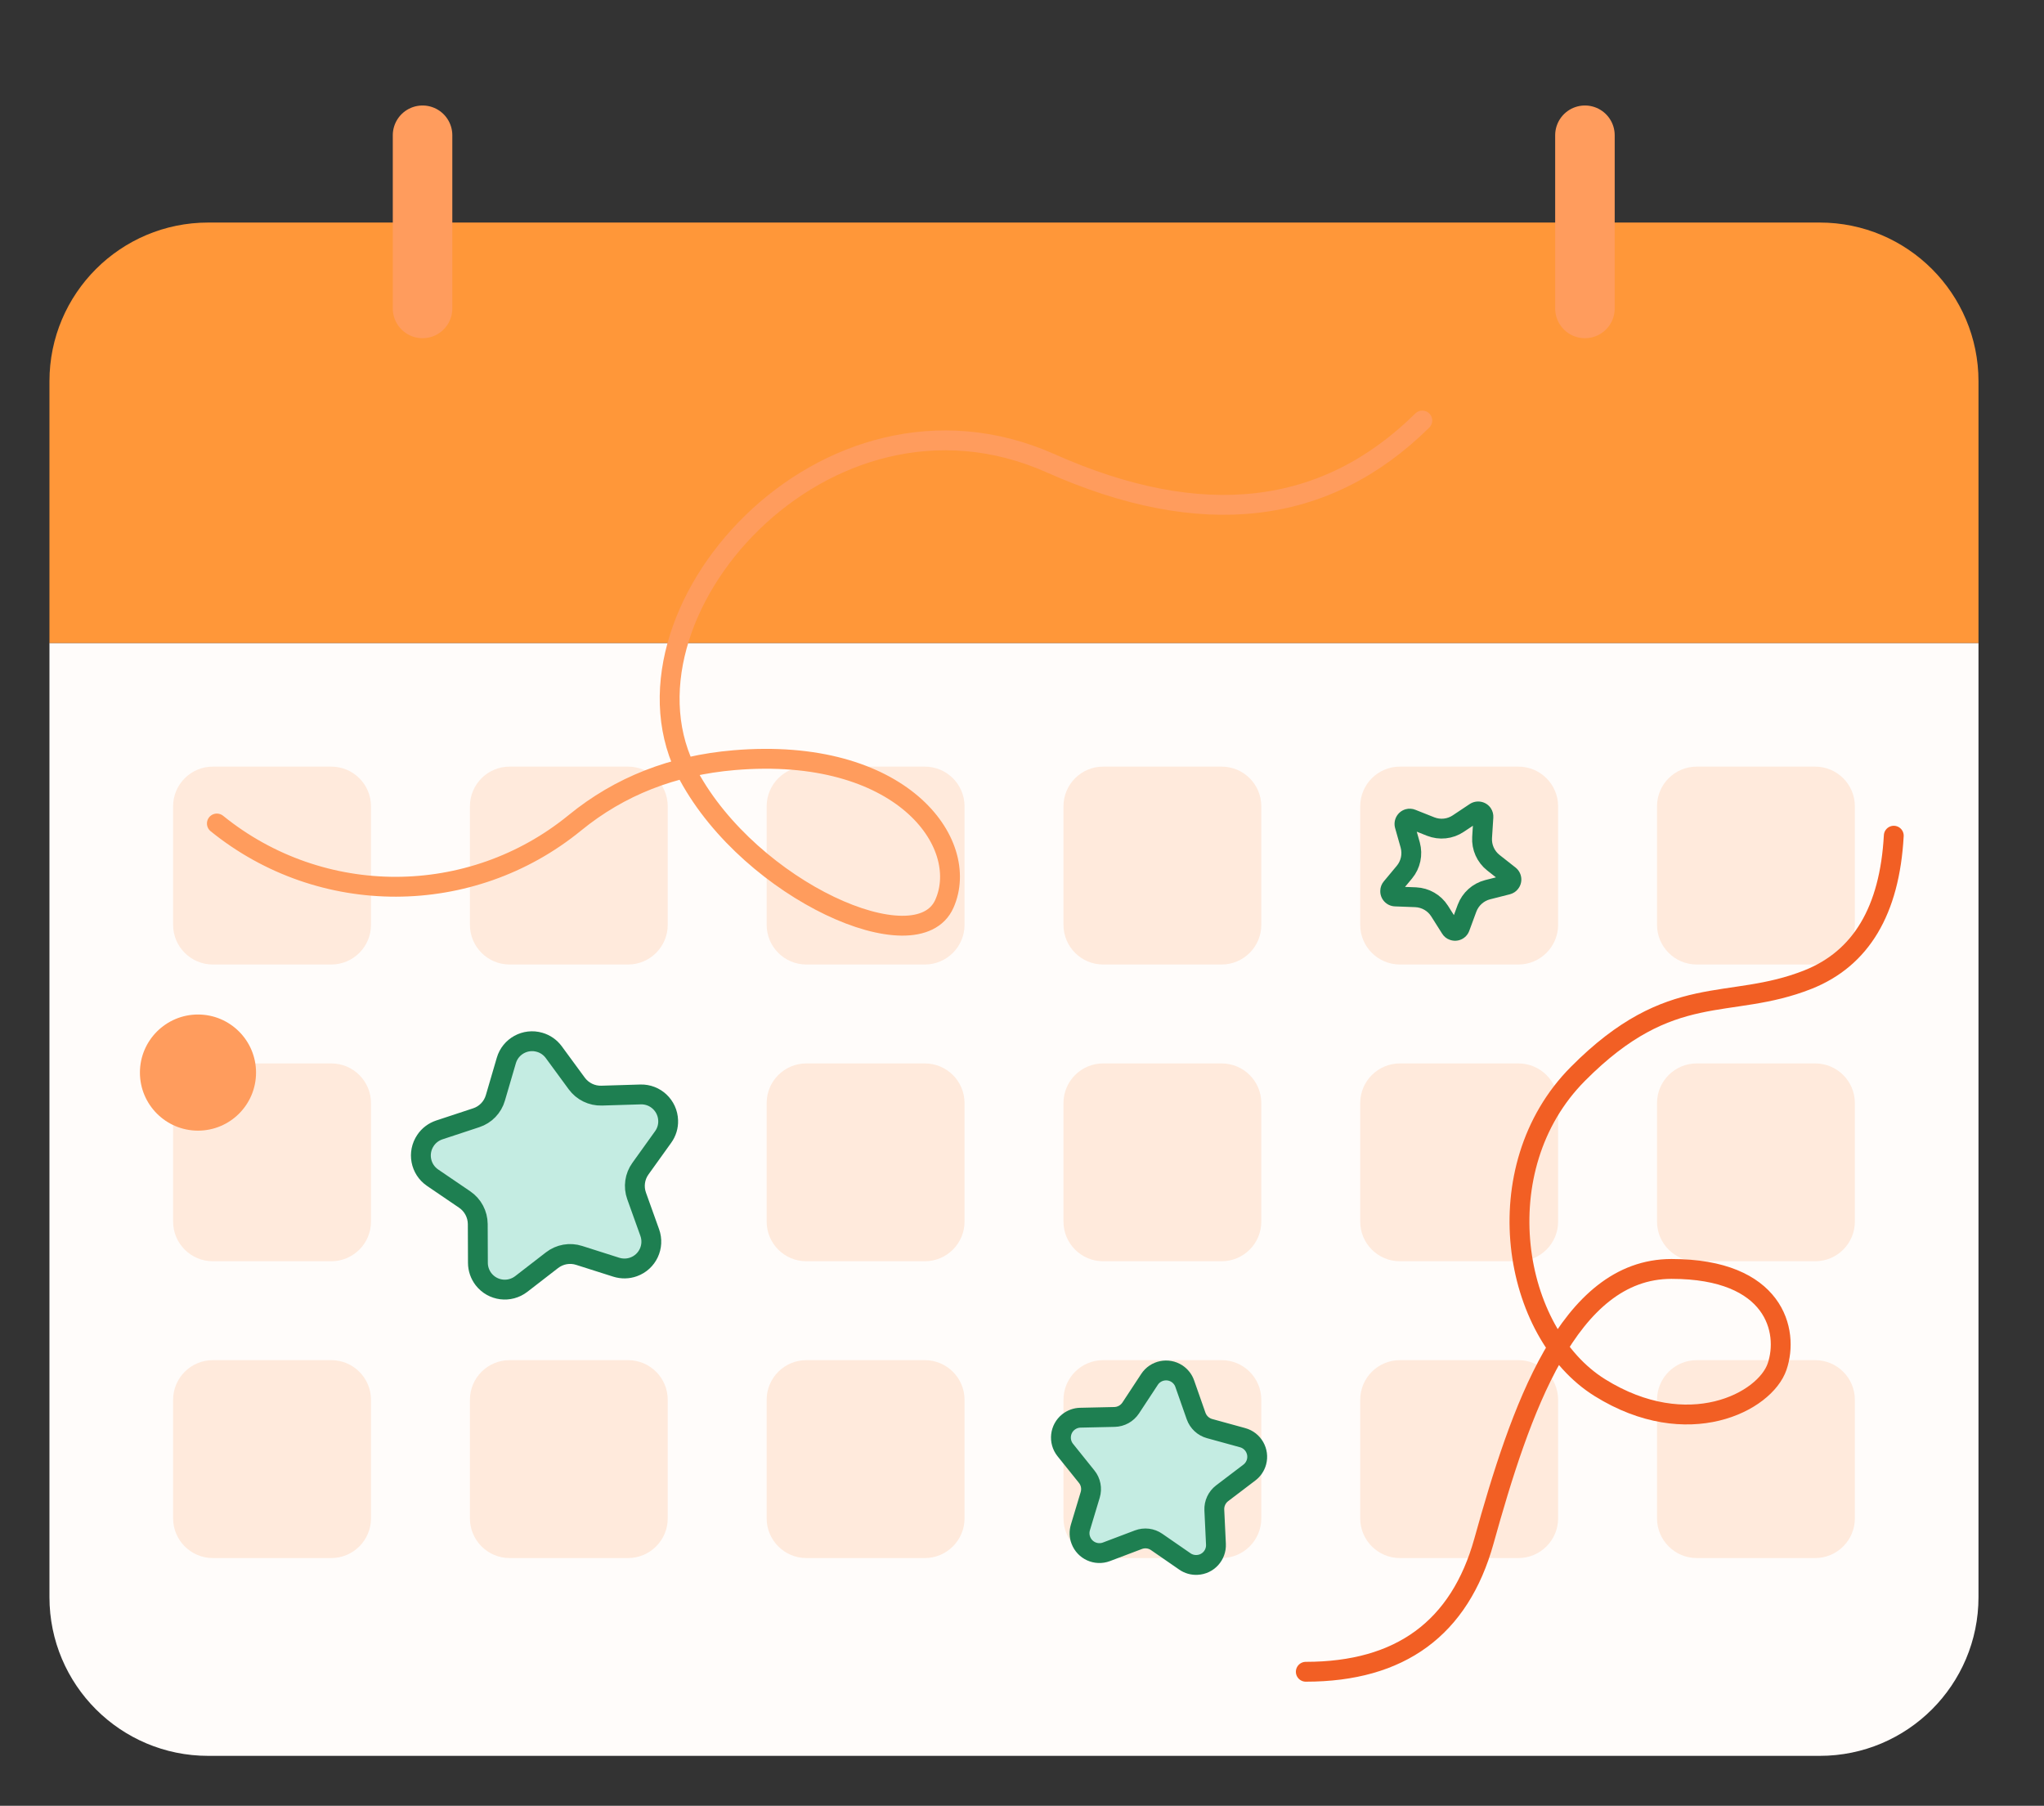 <?xml version="1.0" encoding="UTF-8"?>
<svg xmlns="http://www.w3.org/2000/svg" xmlns:xlink="http://www.w3.org/1999/xlink" width="103" height="91" viewBox="0 0 103 91">
<rect x="0" y="0" width="103" height="91" fill="#333333" stroke="none"/>
<defs>
<clipPath id="clip-0">
<path clip-rule="nonzero" d="M 2 32 L 100 32 L 100 89 L 2 89 Z M 2 32 "/>
</clipPath>
<clipPath id="clip-1">
<path clip-rule="evenodd" d="M 2.492 32.402 L 99.699 32.402 L 99.699 80.484 C 99.699 84.902 96.117 88.484 91.699 88.484 L 10.492 88.484 C 6.074 88.484 2.492 84.902 2.492 80.484 Z M 2.492 32.402 "/>
</clipPath>
<clipPath id="clip-2">
<path clip-rule="nonzero" d="M 2 11 L 100 11 L 100 33 L 2 33 Z M 2 11 "/>
</clipPath>
<clipPath id="clip-3">
<path clip-rule="evenodd" d="M 10.492 11.215 L 91.699 11.215 C 96.117 11.215 99.699 14.797 99.699 19.215 L 99.699 32.402 L 2.492 32.402 L 2.492 19.215 C 2.492 14.797 6.074 11.215 10.492 11.215 Z M 10.492 11.215 "/>
</clipPath>
<clipPath id="clip-4">
<path clip-rule="nonzero" d="M 83 68 L 94 68 L 94 79 L 83 79 Z M 83 68 "/>
</clipPath>
<clipPath id="clip-5">
<path clip-rule="evenodd" d="M 85.5 68.543 L 91.469 68.543 C 92.574 68.543 93.469 69.438 93.469 70.543 L 93.469 76.516 C 93.469 77.617 92.574 78.516 91.469 78.516 L 85.5 78.516 C 84.395 78.516 83.5 77.617 83.5 76.516 L 83.5 70.543 C 83.5 69.438 84.395 68.543 85.5 68.543 Z M 85.5 68.543 "/>
</clipPath>
<clipPath id="clip-6">
<path clip-rule="nonzero" d="M 68 68 L 79 68 L 79 79 L 68 79 Z M 68 68 "/>
</clipPath>
<clipPath id="clip-7">
<path clip-rule="evenodd" d="M 70.543 68.543 L 76.516 68.543 C 77.617 68.543 78.516 69.438 78.516 70.543 L 78.516 76.516 C 78.516 77.617 77.617 78.516 76.516 78.516 L 70.543 78.516 C 69.438 78.516 68.543 77.617 68.543 76.516 L 68.543 70.543 C 68.543 69.438 69.438 68.543 70.543 68.543 Z M 70.543 68.543 "/>
</clipPath>
<clipPath id="clip-8">
<path clip-rule="nonzero" d="M 53 68 L 64 68 L 64 79 L 53 79 Z M 53 68 "/>
</clipPath>
<clipPath id="clip-9">
<path clip-rule="evenodd" d="M 55.59 68.543 L 61.559 68.543 C 62.664 68.543 63.559 69.438 63.559 70.543 L 63.559 76.516 C 63.559 77.617 62.664 78.516 61.559 78.516 L 55.59 78.516 C 54.484 78.516 53.59 77.617 53.59 76.516 L 53.59 70.543 C 53.59 69.438 54.484 68.543 55.59 68.543 Z M 55.59 68.543 "/>
</clipPath>
<clipPath id="clip-10">
<path clip-rule="nonzero" d="M 38 68 L 49 68 L 49 79 L 38 79 Z M 38 68 "/>
</clipPath>
<clipPath id="clip-11">
<path clip-rule="evenodd" d="M 40.633 68.543 L 46.605 68.543 C 47.707 68.543 48.605 69.438 48.605 70.543 L 48.605 76.516 C 48.605 77.617 47.707 78.516 46.605 78.516 L 40.633 78.516 C 39.527 78.516 38.633 77.617 38.633 76.516 L 38.633 70.543 C 38.633 69.438 39.527 68.543 40.633 68.543 Z M 40.633 68.543 "/>
</clipPath>
<clipPath id="clip-12">
<path clip-rule="nonzero" d="M 23 68 L 34 68 L 34 79 L 23 79 Z M 23 68 "/>
</clipPath>
<clipPath id="clip-13">
<path clip-rule="evenodd" d="M 25.68 68.543 L 31.648 68.543 C 32.754 68.543 33.648 69.438 33.648 70.543 L 33.648 76.516 C 33.648 77.617 32.754 78.516 31.648 78.516 L 25.68 78.516 C 24.574 78.516 23.68 77.617 23.68 76.516 L 23.68 70.543 C 23.68 69.438 24.574 68.543 25.68 68.543 Z M 25.68 68.543 "/>
</clipPath>
<clipPath id="clip-14">
<path clip-rule="nonzero" d="M 8 68 L 19 68 L 19 79 L 8 79 Z M 8 68 "/>
</clipPath>
<clipPath id="clip-15">
<path clip-rule="evenodd" d="M 10.723 68.543 L 16.695 68.543 C 17.797 68.543 18.695 69.438 18.695 70.543 L 18.695 76.516 C 18.695 77.617 17.797 78.516 16.695 78.516 L 10.723 78.516 C 9.621 78.516 8.723 77.617 8.723 76.516 L 8.723 70.543 C 8.723 69.438 9.621 68.543 10.723 68.543 Z M 10.723 68.543 "/>
</clipPath>
<clipPath id="clip-16">
<path clip-rule="nonzero" d="M 83 53 L 94 53 L 94 64 L 83 64 Z M 83 53 "/>
</clipPath>
<clipPath id="clip-17">
<path clip-rule="evenodd" d="M 85.5 53.59 L 91.469 53.59 C 92.574 53.59 93.469 54.484 93.469 55.59 L 93.469 61.559 C 93.469 62.664 92.574 63.559 91.469 63.559 L 85.5 63.559 C 84.395 63.559 83.5 62.664 83.5 61.559 L 83.5 55.59 C 83.5 54.484 84.395 53.59 85.5 53.59 Z M 85.5 53.59 "/>
</clipPath>
<clipPath id="clip-18">
<path clip-rule="nonzero" d="M 68 53 L 79 53 L 79 64 L 68 64 Z M 68 53 "/>
</clipPath>
<clipPath id="clip-19">
<path clip-rule="evenodd" d="M 70.543 53.59 L 76.516 53.59 C 77.617 53.59 78.516 54.484 78.516 55.59 L 78.516 61.559 C 78.516 62.664 77.617 63.559 76.516 63.559 L 70.543 63.559 C 69.438 63.559 68.543 62.664 68.543 61.559 L 68.543 55.59 C 68.543 54.484 69.438 53.59 70.543 53.59 Z M 70.543 53.59 "/>
</clipPath>
<clipPath id="clip-20">
<path clip-rule="nonzero" d="M 53 53 L 64 53 L 64 64 L 53 64 Z M 53 53 "/>
</clipPath>
<clipPath id="clip-21">
<path clip-rule="evenodd" d="M 55.59 53.59 L 61.559 53.59 C 62.664 53.59 63.559 54.484 63.559 55.59 L 63.559 61.559 C 63.559 62.664 62.664 63.559 61.559 63.559 L 55.59 63.559 C 54.484 63.559 53.59 62.664 53.59 61.559 L 53.59 55.59 C 53.59 54.484 54.484 53.59 55.59 53.59 Z M 55.59 53.59 "/>
</clipPath>
<clipPath id="clip-22">
<path clip-rule="nonzero" d="M 38 53 L 49 53 L 49 64 L 38 64 Z M 38 53 "/>
</clipPath>
<clipPath id="clip-23">
<path clip-rule="evenodd" d="M 40.633 53.59 L 46.605 53.59 C 47.707 53.59 48.605 54.484 48.605 55.59 L 48.605 61.559 C 48.605 62.664 47.707 63.559 46.605 63.559 L 40.633 63.559 C 39.527 63.559 38.633 62.664 38.633 61.559 L 38.633 55.59 C 38.633 54.484 39.527 53.59 40.633 53.59 Z M 40.633 53.59 "/>
</clipPath>
<clipPath id="clip-24">
<path clip-rule="nonzero" d="M 23 53 L 34 53 L 34 64 L 23 64 Z M 23 53 "/>
</clipPath>
<clipPath id="clip-25">
<path clip-rule="evenodd" d="M 25.68 53.59 L 31.648 53.59 C 32.754 53.59 33.648 54.484 33.648 55.59 L 33.648 61.559 C 33.648 62.664 32.754 63.559 31.648 63.559 L 25.68 63.559 C 24.574 63.559 23.68 62.664 23.68 61.559 L 23.68 55.59 C 23.68 54.484 24.574 53.59 25.68 53.59 Z M 25.68 53.59 "/>
</clipPath>
<clipPath id="clip-26">
<path clip-rule="nonzero" d="M 8 53 L 19 53 L 19 64 L 8 64 Z M 8 53 "/>
</clipPath>
<clipPath id="clip-27">
<path clip-rule="evenodd" d="M 10.723 53.59 L 16.695 53.59 C 17.797 53.59 18.695 54.484 18.695 55.59 L 18.695 61.559 C 18.695 62.664 17.797 63.559 16.695 63.559 L 10.723 63.559 C 9.621 63.559 8.723 62.664 8.723 61.559 L 8.723 55.59 C 8.723 54.484 9.621 53.59 10.723 53.59 Z M 10.723 53.59 "/>
</clipPath>
<clipPath id="clip-28">
<path clip-rule="nonzero" d="M 83 38 L 94 38 L 94 49 L 83 49 Z M 83 38 "/>
</clipPath>
<clipPath id="clip-29">
<path clip-rule="evenodd" d="M 85.5 38.633 L 91.469 38.633 C 92.574 38.633 93.469 39.527 93.469 40.633 L 93.469 46.605 C 93.469 47.707 92.574 48.605 91.469 48.605 L 85.5 48.605 C 84.395 48.605 83.5 47.707 83.5 46.605 L 83.5 40.633 C 83.5 39.527 84.395 38.633 85.5 38.633 Z M 85.5 38.633 "/>
</clipPath>
<clipPath id="clip-30">
<path clip-rule="nonzero" d="M 68 38 L 79 38 L 79 49 L 68 49 Z M 68 38 "/>
</clipPath>
<clipPath id="clip-31">
<path clip-rule="evenodd" d="M 70.543 38.633 L 76.516 38.633 C 77.617 38.633 78.516 39.527 78.516 40.633 L 78.516 46.605 C 78.516 47.707 77.617 48.605 76.516 48.605 L 70.543 48.605 C 69.438 48.605 68.543 47.707 68.543 46.605 L 68.543 40.633 C 68.543 39.527 69.438 38.633 70.543 38.633 Z M 70.543 38.633 "/>
</clipPath>
<clipPath id="clip-32">
<path clip-rule="nonzero" d="M 53 38 L 64 38 L 64 49 L 53 49 Z M 53 38 "/>
</clipPath>
<clipPath id="clip-33">
<path clip-rule="evenodd" d="M 55.59 38.633 L 61.559 38.633 C 62.664 38.633 63.559 39.527 63.559 40.633 L 63.559 46.605 C 63.559 47.707 62.664 48.605 61.559 48.605 L 55.59 48.605 C 54.484 48.605 53.59 47.707 53.59 46.605 L 53.59 40.633 C 53.59 39.527 54.484 38.633 55.59 38.633 Z M 55.59 38.633 "/>
</clipPath>
<clipPath id="clip-34">
<path clip-rule="nonzero" d="M 38 38 L 49 38 L 49 49 L 38 49 Z M 38 38 "/>
</clipPath>
<clipPath id="clip-35">
<path clip-rule="evenodd" d="M 40.633 38.633 L 46.605 38.633 C 47.707 38.633 48.605 39.527 48.605 40.633 L 48.605 46.605 C 48.605 47.707 47.707 48.605 46.605 48.605 L 40.633 48.605 C 39.527 48.605 38.633 47.707 38.633 46.605 L 38.633 40.633 C 38.633 39.527 39.527 38.633 40.633 38.633 Z M 40.633 38.633 "/>
</clipPath>
<clipPath id="clip-36">
<path clip-rule="nonzero" d="M 23 38 L 34 38 L 34 49 L 23 49 Z M 23 38 "/>
</clipPath>
<clipPath id="clip-37">
<path clip-rule="evenodd" d="M 25.68 38.633 L 31.648 38.633 C 32.754 38.633 33.648 39.527 33.648 40.633 L 33.648 46.605 C 33.648 47.707 32.754 48.605 31.648 48.605 L 25.68 48.605 C 24.574 48.605 23.68 47.707 23.68 46.605 L 23.68 40.633 C 23.68 39.527 24.574 38.633 25.68 38.633 Z M 25.68 38.633 "/>
</clipPath>
<clipPath id="clip-38">
<path clip-rule="nonzero" d="M 8 38 L 19 38 L 19 49 L 8 49 Z M 8 38 "/>
</clipPath>
<clipPath id="clip-39">
<path clip-rule="evenodd" d="M 10.723 38.633 L 16.695 38.633 C 17.797 38.633 18.695 39.527 18.695 40.633 L 18.695 46.605 C 18.695 47.707 17.797 48.605 16.695 48.605 L 10.723 48.605 C 9.621 48.605 8.723 47.707 8.723 46.605 L 8.723 40.633 C 8.723 39.527 9.621 38.633 10.723 38.633 Z M 10.723 38.633 "/>
</clipPath>
<clipPath id="clip-40">
<path clip-rule="nonzero" d="M 21 52 L 34 52 L 34 65 L 21 65 Z M 21 52 "/>
</clipPath>
<clipPath id="clip-41">
<path clip-rule="evenodd" d="M 27.809 63.508 L 26.262 64.703 C 25.668 65.16 24.82 65.055 24.359 64.461 C 24.18 64.227 24.078 63.938 24.078 63.641 L 24.07 61.684 C 24.066 61.188 23.82 60.727 23.414 60.449 L 21.797 59.348 C 21.18 58.926 21.02 58.086 21.441 57.465 C 21.605 57.219 21.852 57.035 22.133 56.941 L 23.992 56.328 C 24.461 56.176 24.824 55.801 24.961 55.324 L 25.512 53.445 C 25.719 52.73 26.473 52.316 27.191 52.527 C 27.477 52.609 27.727 52.785 27.902 53.023 L 29.059 54.602 C 29.352 55 29.82 55.23 30.316 55.215 L 32.27 55.156 C 33.02 55.133 33.641 55.723 33.664 56.469 C 33.676 56.766 33.586 57.059 33.41 57.301 L 32.27 58.891 C 31.98 59.289 31.906 59.805 32.074 60.27 L 32.734 62.113 C 32.988 62.816 32.621 63.594 31.918 63.844 C 31.637 63.945 31.332 63.949 31.047 63.859 L 29.184 63.266 C 28.715 63.113 28.199 63.203 27.809 63.508 Z M 27.809 63.508 "/>
</clipPath>
<clipPath id="clip-42">
<path clip-rule="nonzero" d="M 53 69 L 64 69 L 64 79 L 53 79 Z M 53 69 "/>
</clipPath>
<clipPath id="clip-43">
<path clip-rule="evenodd" d="M 57.363 77.586 L 55.754 78.195 C 55.234 78.391 54.66 78.129 54.465 77.613 C 54.387 77.41 54.379 77.184 54.441 76.973 L 54.938 75.324 C 55.031 75.008 54.965 74.664 54.758 74.41 L 53.68 73.066 C 53.336 72.637 53.406 72.004 53.836 71.66 C 54.008 71.523 54.219 71.445 54.438 71.441 L 56.16 71.402 C 56.492 71.395 56.793 71.227 56.977 70.949 L 57.922 69.512 C 58.223 69.051 58.844 68.922 59.305 69.223 C 59.488 69.344 59.629 69.523 59.699 69.73 L 60.27 71.355 C 60.379 71.664 60.633 71.902 60.949 71.988 L 62.609 72.445 C 63.145 72.59 63.457 73.141 63.312 73.672 C 63.254 73.883 63.129 74.07 62.953 74.203 L 61.582 75.246 C 61.32 75.445 61.172 75.762 61.188 76.09 L 61.27 77.812 C 61.297 78.363 60.871 78.832 60.32 78.855 C 60.102 78.867 59.883 78.805 59.703 78.68 L 58.285 77.699 C 58.016 77.512 57.672 77.469 57.363 77.586 Z M 57.363 77.586 "/>
</clipPath>
<clipPath id="clip-44">
<path clip-rule="nonzero" d="M 69 40 L 77 40 L 77 48 L 69 48 Z M 69 40 "/>
</clipPath>
<clipPath id="clip-45">
<path clip-rule="evenodd" d="M 71.316 45.715 L 70.289 45.676 C 69.867 45.66 69.535 45.301 69.555 44.879 C 69.559 44.711 69.621 44.547 69.73 44.418 L 70.387 43.629 C 70.598 43.375 70.668 43.035 70.582 42.719 L 70.301 41.727 C 70.188 41.32 70.426 40.895 70.832 40.781 C 70.992 40.734 71.168 40.746 71.324 40.809 L 72.277 41.188 C 72.586 41.309 72.93 41.273 73.203 41.09 L 74.059 40.52 C 74.414 40.285 74.891 40.379 75.125 40.73 C 75.219 40.871 75.262 41.039 75.25 41.207 L 75.184 42.234 C 75.164 42.562 75.305 42.879 75.562 43.082 L 76.371 43.719 C 76.703 43.984 76.762 44.465 76.496 44.797 C 76.395 44.93 76.25 45.023 76.086 45.066 L 75.086 45.32 C 74.77 45.402 74.512 45.633 74.395 45.941 L 74.039 46.906 C 73.895 47.305 73.453 47.508 73.055 47.359 C 72.895 47.305 72.762 47.195 72.672 47.051 L 72.121 46.18 C 71.945 45.902 71.645 45.73 71.316 45.715 Z M 71.316 45.715 "/>
</clipPath>
<clipPath id="clip-46">
<path clip-rule="nonzero" d="M 7 51 L 13 51 L 13 57 L 7 57 Z M 7 51 "/>
</clipPath>
<clipPath id="clip-47">
<path clip-rule="evenodd" d="M 9.977 56.977 C 11.594 56.977 12.902 55.668 12.902 54.051 C 12.902 52.438 11.594 51.125 9.977 51.125 C 8.363 51.125 7.051 52.438 7.051 54.051 C 7.051 55.668 8.363 56.977 9.977 56.977 Z M 9.977 56.977 "/>
</clipPath>
</defs>
<g clip-path="url(#clip-0)">
<g clip-path="url(#clip-1)">
<path fill-rule="nonzero" fill="rgb(100%, 98.824%, 98.039%)" fill-opacity="1" d="M 1.492 31.402 L 100.699 31.402 L 100.699 89.484 L 1.492 89.484 Z M 1.492 31.402 "/>
</g>
</g>
<g clip-path="url(#clip-2)">
<g clip-path="url(#clip-3)">
<path fill-rule="nonzero" fill="rgb(100%, 59.2%, 22.3%)" fill-opacity="1" d="M 1.492 10.215 L 100.699 10.215 L 100.699 33.402 L 1.492 33.402 Z M 1.492 10.215 "/>
</g>
</g>
<g clip-path="url(#clip-4)">
<g clip-path="url(#clip-5)">
<path fill-rule="nonzero" fill="rgb(100%, 91.765%, 86.275%)" fill-opacity="1" d="M 82.5 67.543 L 94.469 67.543 L 94.469 79.516 L 82.5 79.516 Z M 82.5 67.543 "/>
</g>
</g>
<g clip-path="url(#clip-6)">
<g clip-path="url(#clip-7)">
<path fill-rule="nonzero" fill="rgb(100%, 91.765%, 86.275%)" fill-opacity="1" d="M 67.543 67.543 L 79.516 67.543 L 79.516 79.516 L 67.543 79.516 Z M 67.543 67.543 "/>
</g>
</g>
<g clip-path="url(#clip-8)">
<g clip-path="url(#clip-9)">
<path fill-rule="nonzero" fill="rgb(100%, 91.765%, 86.275%)" fill-opacity="1" d="M 52.59 67.543 L 64.559 67.543 L 64.559 79.516 L 52.59 79.516 Z M 52.59 67.543 "/>
</g>
</g>
<g clip-path="url(#clip-10)">
<g clip-path="url(#clip-11)">
<path fill-rule="nonzero" fill="rgb(100%, 91.765%, 86.275%)" fill-opacity="1" d="M 37.633 67.543 L 49.605 67.543 L 49.605 79.516 L 37.633 79.516 Z M 37.633 67.543 "/>
</g>
</g>
<g clip-path="url(#clip-12)">
<g clip-path="url(#clip-13)">
<path fill-rule="nonzero" fill="rgb(100%, 91.765%, 86.275%)" fill-opacity="1" d="M 22.68 67.543 L 34.648 67.543 L 34.648 79.516 L 22.68 79.516 Z M 22.68 67.543 "/>
</g>
</g>
<g clip-path="url(#clip-14)">
<g clip-path="url(#clip-15)">
<path fill-rule="nonzero" fill="rgb(100%, 91.765%, 86.275%)" fill-opacity="1" d="M 7.723 67.543 L 19.695 67.543 L 19.695 79.516 L 7.723 79.516 Z M 7.723 67.543 "/>
</g>
</g>
<g clip-path="url(#clip-16)">
<g clip-path="url(#clip-17)">
<path fill-rule="nonzero" fill="rgb(100%, 91.765%, 86.275%)" fill-opacity="1" d="M 82.5 52.59 L 94.469 52.59 L 94.469 64.559 L 82.5 64.559 Z M 82.5 52.59 "/>
</g>
</g>
<g clip-path="url(#clip-18)">
<g clip-path="url(#clip-19)">
<path fill-rule="nonzero" fill="rgb(100%, 91.765%, 86.275%)" fill-opacity="1" d="M 67.543 52.59 L 79.516 52.59 L 79.516 64.559 L 67.543 64.559 Z M 67.543 52.59 "/>
</g>
</g>
<g clip-path="url(#clip-20)">
<g clip-path="url(#clip-21)">
<path fill-rule="nonzero" fill="rgb(100%, 91.765%, 86.275%)" fill-opacity="1" d="M 52.59 52.59 L 64.559 52.59 L 64.559 64.559 L 52.59 64.559 Z M 52.59 52.59 "/>
</g>
</g>
<g clip-path="url(#clip-22)">
<g clip-path="url(#clip-23)">
<path fill-rule="nonzero" fill="rgb(100%, 91.765%, 86.275%)" fill-opacity="1" d="M 37.633 52.59 L 49.605 52.59 L 49.605 64.559 L 37.633 64.559 Z M 37.633 52.59 "/>
</g>
</g>
<g clip-path="url(#clip-24)">
<g clip-path="url(#clip-25)">
<path fill-rule="nonzero" fill="rgb(100%, 98.824%, 98.039%)" fill-opacity="1" d="M 22.68 52.59 L 34.648 52.59 L 34.648 64.559 L 22.68 64.559 Z M 22.68 52.59 "/>
</g>
</g>
<g clip-path="url(#clip-26)">
<g clip-path="url(#clip-27)">
<path fill-rule="nonzero" fill="rgb(100%, 91.765%, 86.275%)" fill-opacity="1" d="M 7.723 52.59 L 19.695 52.59 L 19.695 64.559 L 7.723 64.559 Z M 7.723 52.59 "/>
</g>
</g>
<g clip-path="url(#clip-28)">
<g clip-path="url(#clip-29)">
<path fill-rule="nonzero" fill="rgb(100%, 91.765%, 86.275%)" fill-opacity="1" d="M 82.5 37.633 L 94.469 37.633 L 94.469 49.605 L 82.5 49.605 Z M 82.5 37.633 "/>
</g>
</g>
<g clip-path="url(#clip-30)">
<g clip-path="url(#clip-31)">
<path fill-rule="nonzero" fill="rgb(100%, 91.765%, 86.275%)" fill-opacity="1" d="M 67.543 37.633 L 79.516 37.633 L 79.516 49.605 L 67.543 49.605 Z M 67.543 37.633 "/>
</g>
</g>
<g clip-path="url(#clip-32)">
<g clip-path="url(#clip-33)">
<path fill-rule="nonzero" fill="rgb(100%, 91.765%, 86.275%)" fill-opacity="1" d="M 52.59 37.633 L 64.559 37.633 L 64.559 49.605 L 52.59 49.605 Z M 52.59 37.633 "/>
</g>
</g>
<g clip-path="url(#clip-34)">
<g clip-path="url(#clip-35)">
<path fill-rule="nonzero" fill="rgb(100%, 91.765%, 86.275%)" fill-opacity="1" d="M 37.633 37.633 L 49.605 37.633 L 49.605 49.605 L 37.633 49.605 Z M 37.633 37.633 "/>
</g>
</g>
<g clip-path="url(#clip-36)">
<g clip-path="url(#clip-37)">
<path fill-rule="nonzero" fill="rgb(100%, 91.765%, 86.275%)" fill-opacity="1" d="M 22.68 37.633 L 34.648 37.633 L 34.648 49.605 L 22.68 49.605 Z M 22.68 37.633 "/>
</g>
</g>
<g clip-path="url(#clip-38)">
<g clip-path="url(#clip-39)">
<path fill-rule="nonzero" fill="rgb(100%, 91.765%, 86.275%)" fill-opacity="1" d="M 7.723 37.633 L 19.695 37.633 L 19.695 49.605 L 7.723 49.605 Z M 7.723 37.633 "/>
</g>
</g>
<g clip-path="url(#clip-40)">
<g clip-path="url(#clip-41)">
<path fill-rule="nonzero" fill="rgb(76.863%, 92.549%, 88.628%)" fill-opacity="1" d="M 17.664 51.895 L 34.105 48.992 L 37.027 65.586 L 20.59 68.484 Z M 17.664 51.895 "/>
</g>
</g>
<path fill="none" stroke-width="1" stroke-linecap="butt" stroke-linejoin="miter" stroke="rgb(11.765%, 49.803%, 31.764%)" stroke-opacity="1" stroke-miterlimit="10" d="M 7.164 12.768 L 5.433 13.677 C 4.769 14.024 3.953 13.773 3.602 13.108 C 3.466 12.846 3.416 12.544 3.467 12.251 L 3.8 10.323 C 3.882 9.833 3.72 9.337 3.368 8.993 L 1.966 7.627 C 1.432 7.105 1.42 6.25 1.943 5.712 C 2.147 5.498 2.422 5.36 2.715 5.316 L 4.653 5.035 C 5.141 4.966 5.564 4.66 5.781 4.215 L 6.65 2.46 C 6.978 1.792 7.792 1.515 8.463 1.848 C 8.73 1.978 8.945 2.194 9.077 2.46 L 9.942 4.214 C 10.161 4.658 10.583 4.966 11.074 5.037 L 13.008 5.318 C 13.75 5.425 14.26 6.114 14.153 6.853 C 14.113 7.147 13.974 7.42 13.759 7.628 L 12.359 8.996 C 12.005 9.338 11.843 9.833 11.927 10.32 L 12.257 12.25 C 12.385 12.987 11.889 13.689 11.153 13.813 C 10.858 13.864 10.558 13.815 10.292 13.677 L 8.56 12.769 C 8.125 12.537 7.602 12.536 7.164 12.768 Z M 7.164 12.768 " transform="matrix(0.985, -0.174, 0.174, 0.985, 18.536, 52.178)"/>
<path fill="none" stroke-width="3" stroke-linecap="round" stroke-linejoin="miter" stroke="rgb(100%, 61.177%, 36.47%)" stroke-opacity="1" stroke-miterlimit="10" d="M 0.623 -0.002 L 0.623 8.725 " transform="matrix(1, 0, 0, 1, 20.67, 6.818)"/>
<path fill="none" stroke-width="3" stroke-linecap="round" stroke-linejoin="miter" stroke="rgb(100%, 61.177%, 36.47%)" stroke-opacity="1" stroke-miterlimit="10" d="M 0.624 -0.002 L 0.624 8.725 " transform="matrix(1, 0, 0, 1, 79.243, 6.818)"/>
<g clip-path="url(#clip-42)">
<g clip-path="url(#clip-43)">
<path fill-rule="nonzero" fill="rgb(76.863%, 92.549%, 88.628%)" fill-opacity="1" d="M 52.617 66.582 L 65.773 68.199 L 64.18 81.207 L 51.02 79.59 Z M 52.617 66.582 "/>
</g>
</g>
<path fill="none" stroke-width="1" stroke-linecap="butt" stroke-linejoin="miter" stroke="rgb(11.765%, 49.803%, 31.764%)" stroke-opacity="1" stroke-miterlimit="10" d="M 5.656 9.9 L 4.133 10.701 C 3.641 10.958 3.039 10.768 2.783 10.28 C 2.68 10.088 2.645 9.864 2.681 9.647 L 2.973 7.95 C 3.027 7.625 2.92 7.292 2.683 7.065 L 1.449 5.863 C 1.056 5.478 1.048 4.841 1.433 4.448 C 1.587 4.291 1.787 4.188 2.003 4.157 L 3.708 3.909 C 4.037 3.861 4.315 3.657 4.464 3.36 L 5.227 1.818 C 5.469 1.323 6.07 1.12 6.564 1.362 C 6.761 1.46 6.922 1.621 7.017 1.818 L 7.781 3.361 C 7.928 3.654 8.209 3.86 8.533 3.907 L 10.237 4.158 C 10.785 4.236 11.163 4.745 11.084 5.29 C 11.052 5.506 10.95 5.708 10.792 5.861 L 9.558 7.063 C 9.323 7.293 9.214 7.625 9.27 7.949 L 9.561 9.648 C 9.655 10.192 9.29 10.709 8.746 10.799 C 8.53 10.838 8.305 10.802 8.112 10.7 L 6.585 9.9 C 6.295 9.746 5.948 9.746 5.656 9.9 Z M 5.656 9.9 " transform="matrix(0.993, 0.122, -0.122, 0.993, 52.956, 67.071)"/>
<g clip-path="url(#clip-44)">
<g clip-path="url(#clip-45)">
<path fill="none" stroke-width="2" stroke-linecap="butt" stroke-linejoin="miter" stroke="rgb(11.765%, 49.803%, 31.764%)" stroke-opacity="1" stroke-miterlimit="5" d="M 3.986 7.265 L 3.077 7.745 C 2.703 7.942 2.236 7.797 2.042 7.422 C 1.962 7.275 1.934 7.101 1.964 6.935 L 2.138 5.924 C 2.193 5.598 2.084 5.269 1.852 5.038 L 1.112 4.319 C 0.811 4.024 0.804 3.536 1.099 3.235 C 1.215 3.114 1.373 3.036 1.539 3.012 L 2.554 2.864 C 2.882 2.814 3.162 2.612 3.307 2.316 L 3.763 1.395 C 3.954 1.014 4.413 0.857 4.792 1.044 C 4.943 1.119 5.065 1.243 5.138 1.394 L 5.595 2.317 C 5.742 2.611 6.022 2.815 6.347 2.862 L 7.365 3.009 C 7.786 3.073 8.077 3.46 8.013 3.88 C 7.991 4.046 7.913 4.2 7.792 4.319 L 7.053 5.039 C 6.82 5.268 6.712 5.596 6.765 5.922 L 6.939 6.936 C 7.013 7.353 6.733 7.75 6.313 7.82 C 6.147 7.853 5.978 7.825 5.828 7.744 L 4.915 7.265 C 4.624 7.113 4.278 7.115 3.986 7.265 Z M 3.986 7.265 " transform="matrix(0.866, 0.5, -0.5, 0.866, 71.497, 37.43)"/>
</g>
</g>
<path fill="none" stroke-width="1" stroke-linecap="round" stroke-linejoin="round" stroke="rgb(94.902%, 37.254%, 14.117%)" stroke-opacity="1" stroke-miterlimit="10" d="M 0.001 42.131 C 4.762 42.131 7.755 39.936 8.977 35.549 C 10.809 28.967 13.219 21.831 18.43 21.831 C 23.645 21.831 24.36 24.971 23.751 26.752 C 23.145 28.538 19.258 30.577 14.821 27.815 C 10.383 25.053 8.989 16.756 13.712 12.002 C 18.43 7.249 21.298 8.842 25.309 7.249 C 27.981 6.186 29.423 3.772 29.63 -0.001 " transform="matrix(1, 0, 0, 1, 65.8, 42.115)"/>
<path fill="none" stroke-width="1" stroke-linecap="round" stroke-linejoin="round" stroke="rgb(100%, 61.177%, 36.47%)" stroke-opacity="1" stroke-miterlimit="10" d="M -0.002 44.47 C 2.495 38.082 7.901 34.888 16.222 34.887 C 28.704 34.888 33.685 18.619 26.476 13.098 C 21.237 9.08 12.086 9.08 12.086 12.441 C 12.088 15.805 17.329 18.799 24.699 14.744 C 27.416 13.248 29.433 11.2 30.743 8.602 C 33.789 2.555 40.663 -0.522 47.203 1.231 " transform="matrix(-0.914, -0.407, 0.407, -0.914, 53.571, 61.836)"/>
<g clip-path="url(#clip-46)">
<g clip-path="url(#clip-47)">
<path fill-rule="nonzero" fill="rgb(100%, 61.177%, 36.47%)" fill-opacity="1" d="M 6.051 50.125 L 13.902 50.125 L 13.902 57.977 L 6.051 57.977 Z M 6.051 50.125 "/>
</g>
</g>
</svg>
